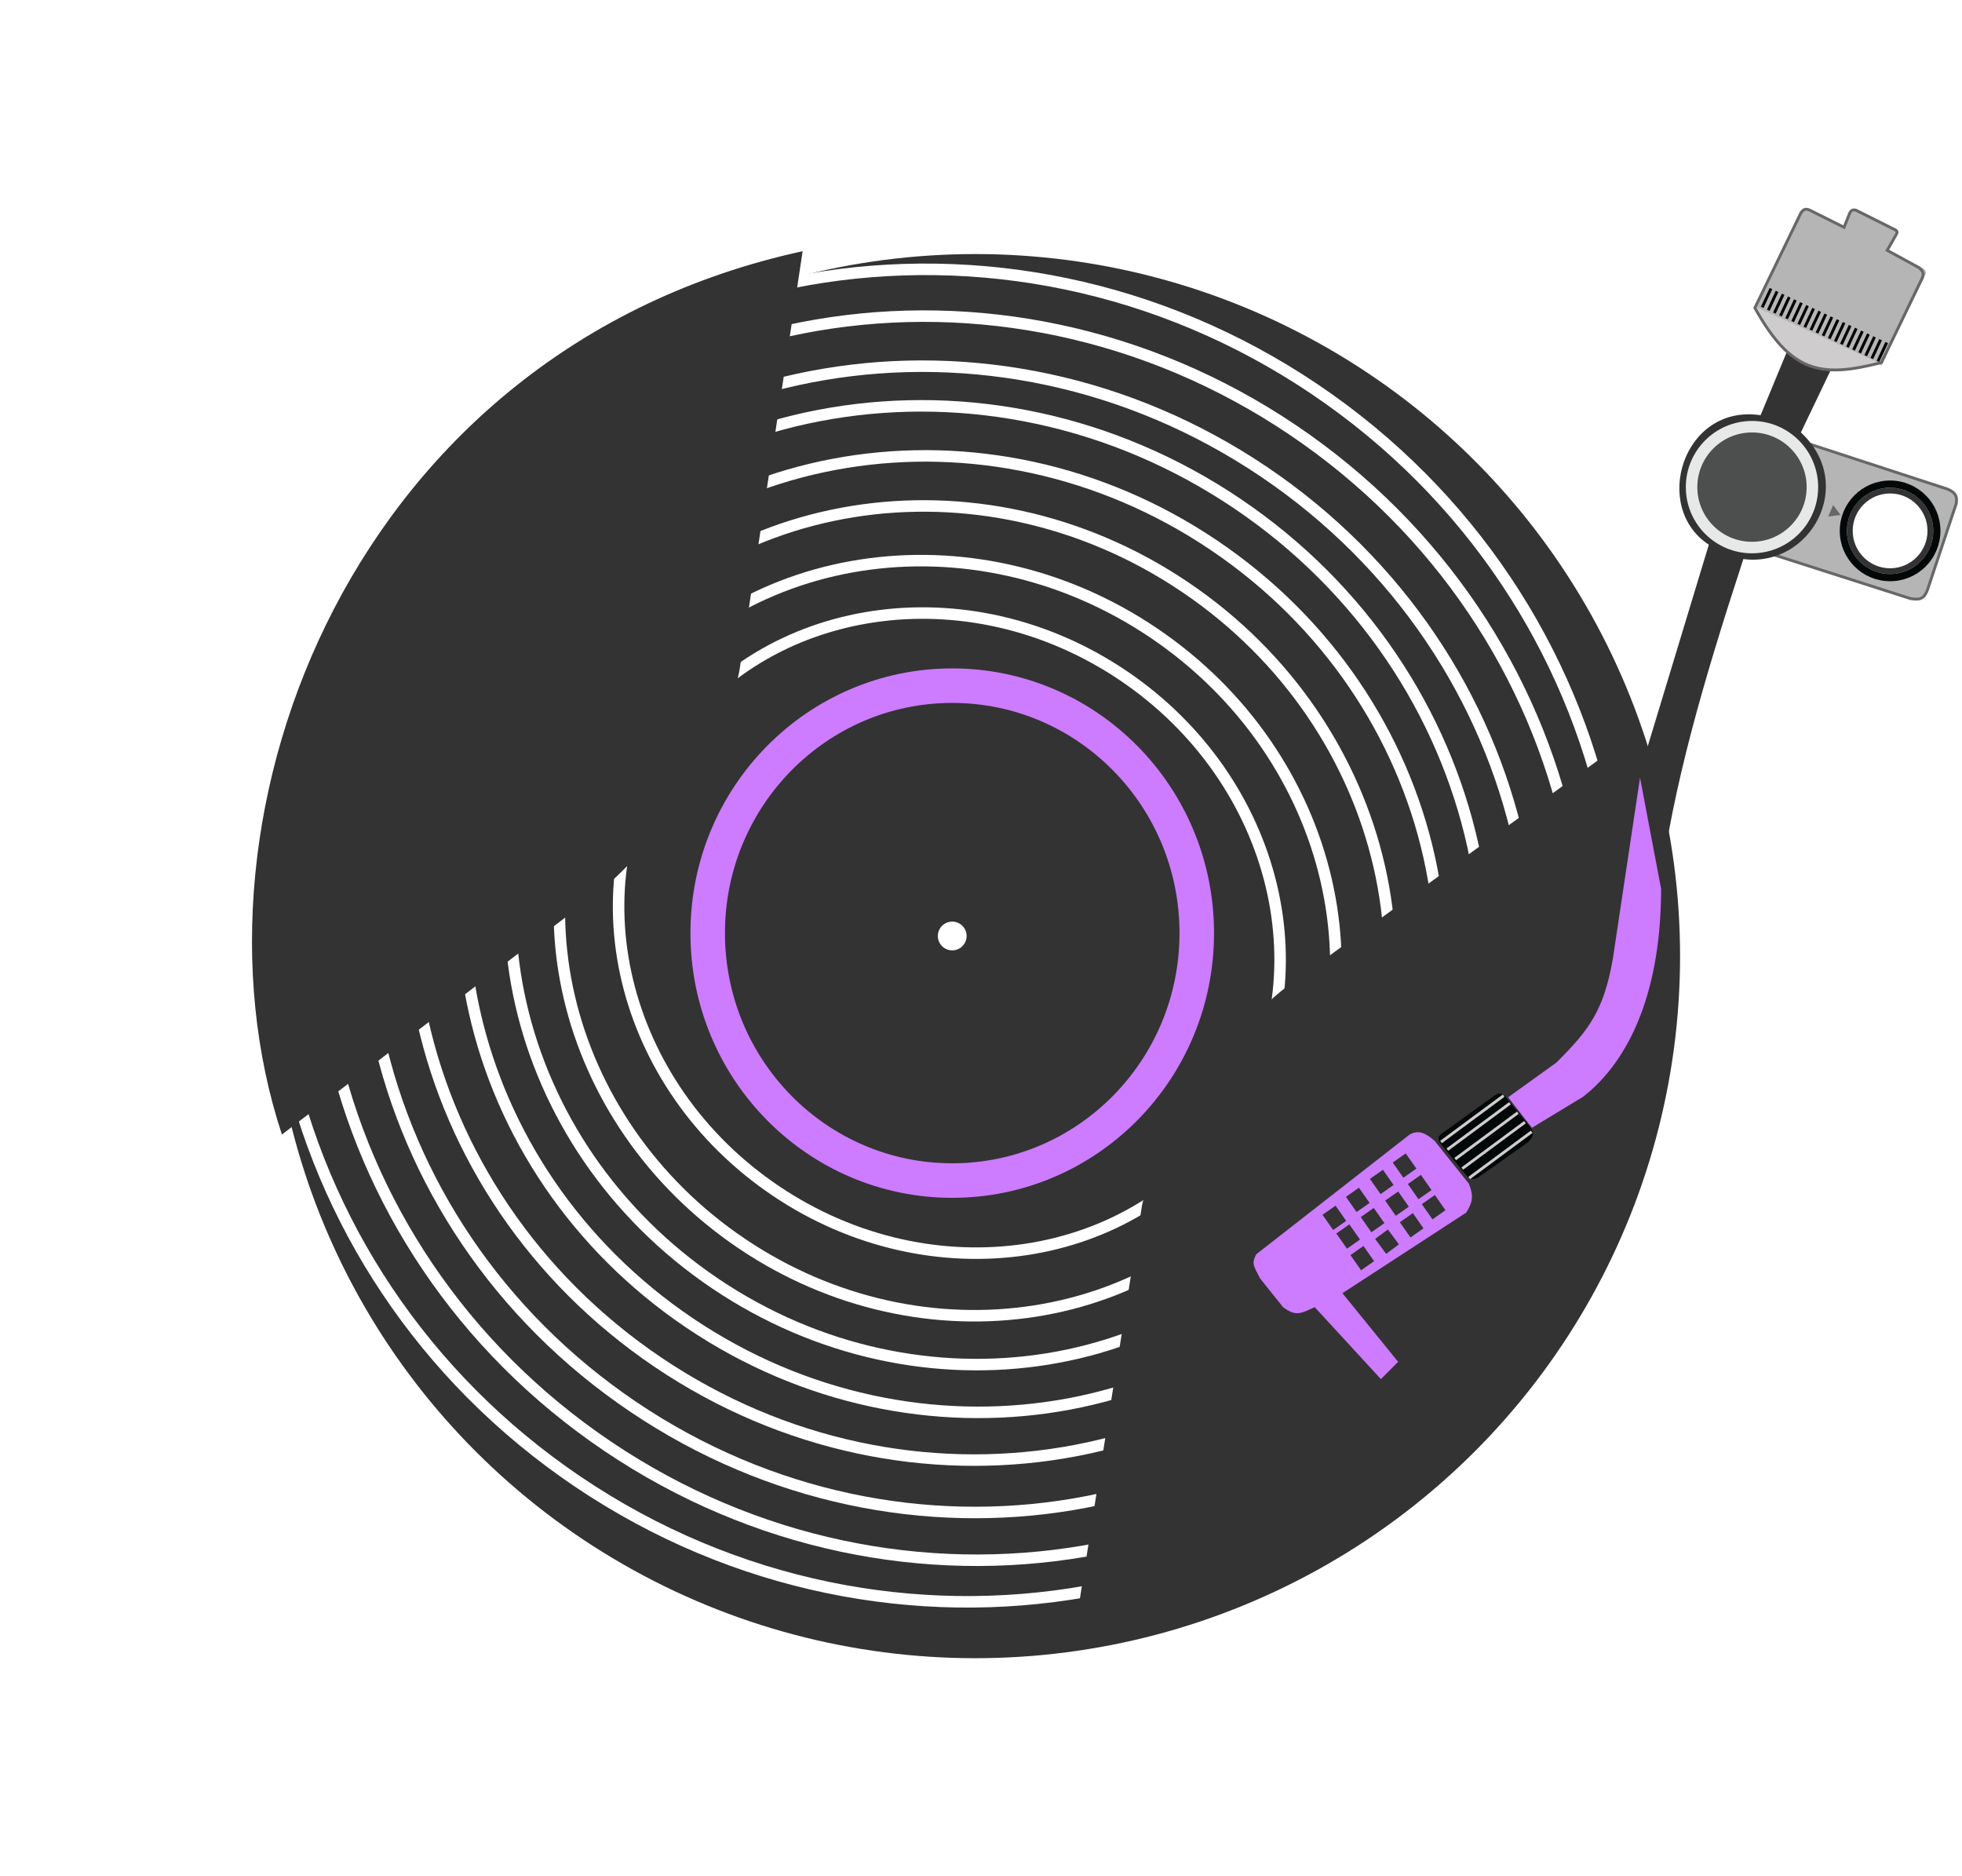 <svg width="341" height="326" viewBox="0 0 341 326" fill="none" xmlns="http://www.w3.org/2000/svg">
<g filter="url(#filter0_d_64_2)">
<ellipse cx="165.5" cy="162.149" rx="122.5" ry="122" fill="#333333"/>
</g>
<circle cx="165.5" cy="162.649" r="2.5" fill="white"/>
<path d="M208 162.149C208 185.928 188.941 205.149 165.5 205.149C142.059 205.149 123 185.928 123 162.149C123 138.369 142.059 119.149 165.5 119.149C188.941 119.149 208 138.369 208 162.149Z" stroke="#CD7BFF" stroke-width="6"/>
<path d="M213.913 195.141C197.281 219.799 161.887 225.185 134.803 206.917C107.72 188.649 99.454 153.815 116.087 129.156C132.719 104.498 168.113 99.113 195.196 117.381C222.28 135.649 230.545 170.483 213.913 195.141Z" stroke="white" stroke-width="2"/>
<path d="M221.902 201.615C202.175 230.862 160.562 237.439 128.91 216.089C97.258 194.74 87.768 153.693 107.495 124.447C127.222 95.2 168.835 88.623 200.487 109.973C232.138 131.322 241.629 172.369 221.902 201.615Z" stroke="white" stroke-width="2"/>
<path d="M229.792 206.142C207.281 239.516 160.071 247.169 124.306 223.045C88.54 198.921 77.951 152.282 100.462 118.908C122.973 85.534 170.183 77.881 205.948 102.005C241.713 126.129 252.303 172.768 229.792 206.142Z" stroke="white" stroke-width="2"/>
<path d="M237.132 210.695C211.993 247.966 159.498 256.637 119.846 229.892C80.194 203.146 68.569 151.225 93.709 113.955C118.848 76.684 171.343 68.013 210.995 94.758C250.647 121.504 262.272 173.424 237.132 210.695Z" stroke="white" stroke-width="2"/>
<path d="M243.473 215.248C215.706 256.415 157.926 266.106 114.387 236.738C70.847 207.371 58.188 150.168 85.956 109.002C113.723 67.835 171.502 58.144 215.042 87.512C258.581 116.879 271.24 174.082 243.473 215.248Z" stroke="white" stroke-width="2"/>
<path d="M250.264 220.828C220.024 265.66 157.271 276.313 110.072 244.476C62.873 212.64 49.242 150.467 79.482 105.634C109.722 60.801 172.475 50.149 219.674 81.985C266.873 113.821 280.504 175.995 250.264 220.828Z" stroke="white" stroke-width="2"/>
<path d="M257.604 225.381C224.737 274.108 156.7 285.782 105.613 251.323C54.525 216.864 39.862 149.408 72.729 100.681C105.596 51.953 173.633 40.279 224.721 74.738C275.809 109.197 290.471 176.653 257.604 225.381Z" stroke="white" stroke-width="2"/>
<path d="M262.737 228.842C227.394 281.241 154.753 294.117 100.469 257.502C46.185 220.887 30.912 148.712 66.255 96.313C101.599 43.914 174.24 31.038 228.524 67.653C282.808 104.267 298.081 176.443 262.737 228.842Z" stroke="white" stroke-width="2"/>
<g filter="url(#filter1_f_64_2)">
<path d="M104.498 154.648C114.682 146.446 126.036 128.681 128.498 116.648L139.5 43.649C61.5 60.649 30.5 141.149 48.998 197.148L104.498 154.648Z" fill="#333333"/>
</g>
<g filter="url(#filter2_f_64_2)">
<path d="M223.574 171.51C212.932 179.686 201.069 197.393 198.496 209.386L187 282.149C268.502 265.204 298.5 188.149 282.5 128.649L223.574 171.51Z" fill="#333333"/>
</g>
<path d="M338.5 85L314 77C317 85.5 314.464 91.785 307 96L332 104C333.812 104.325 334.419 103.975 335 102.5L340 87.5C340.189 86.163 339.869 85.602 338.5 85Z" fill="#B4B5B4" stroke="#676767" stroke-width="0.5"/>
<circle cx="328.504" cy="92.25" r="8.125" stroke="#020708" stroke-width="1.25"/>
<circle cx="328.504" cy="92.25" r="7" fill="white" stroke="#333333"/>
<path d="M317.752 89.752L318.598 87.759L319.901 89.488L317.752 89.752Z" fill="#676767"/>
<path d="M288.513 154.033L284.85 134.73L296.999 94.649C287 88.149 292.499 70.149 305.999 72.149L310.76 60.649C313.129 63.025 314.736 64.247 318.261 64.149L312.999 75.149C322.729 84.149 314.678 98.649 302.999 97.148C295.836 119.058 290.882 136.338 288.513 154.033Z" fill="#333333"/>
<circle cx="304.5" cy="84.649" r="10.5" fill="#4D4F4E" stroke="#E7E9E8" stroke-width="2"/>
<path d="M327 63.5L305 53.5L313.152 36.717C313.319 36.306 313.56 36.235 314.15 36.325L320.5 39.5L321.693 36.717C321.976 36.257 322.195 36.221 322.65 36.325L329.5 39.75C329.866 40.041 329.868 40.206 329.714 40.5L328 43.5L334.337 46.669C334.671 47.033 334.812 47.243 334.671 47.679L327 63.5Z" fill="#B4B5B4"/>
<line x1="306.273" y1="53.412" x2="307.797" y2="50.144" stroke="black" stroke-width="0.5"/>
<line x1="307.332" y1="53.906" x2="308.856" y2="50.638" stroke="black" stroke-width="0.5"/>
<line x1="308.391" y1="54.4" x2="309.915" y2="51.132" stroke="black" stroke-width="0.5"/>
<line x1="309.45" y1="54.893" x2="310.973" y2="51.625" stroke="black" stroke-width="0.5"/>
<line x1="310.508" y1="55.387" x2="312.032" y2="52.119" stroke="black" stroke-width="0.5"/>
<line x1="311.567" y1="55.88" x2="313.091" y2="52.613" stroke="black" stroke-width="0.5"/>
<line x1="312.625" y1="56.374" x2="314.149" y2="53.106" stroke="black" stroke-width="0.5"/>
<line x1="313.684" y1="56.868" x2="315.208" y2="53.6" stroke="black" stroke-width="0.5"/>
<line x1="314.743" y1="57.361" x2="316.267" y2="54.094" stroke="black" stroke-width="0.5"/>
<line x1="315.802" y1="57.855" x2="317.326" y2="54.587" stroke="black" stroke-width="0.5"/>
<line x1="316.86" y1="58.349" x2="318.384" y2="55.081" stroke="black" stroke-width="0.5"/>
<line x1="317.919" y1="58.843" x2="319.443" y2="55.575" stroke="black" stroke-width="0.5"/>
<line x1="318.978" y1="59.336" x2="320.502" y2="56.068" stroke="black" stroke-width="0.5"/>
<line x1="320.037" y1="59.83" x2="321.56" y2="56.562" stroke="black" stroke-width="0.5"/>
<line x1="321.095" y1="60.324" x2="322.619" y2="57.056" stroke="black" stroke-width="0.5"/>
<line x1="322.154" y1="60.817" x2="323.678" y2="57.549" stroke="black" stroke-width="0.5"/>
<line x1="323.212" y1="61.311" x2="324.736" y2="58.043" stroke="black" stroke-width="0.5"/>
<line x1="324.271" y1="61.805" x2="325.795" y2="58.537" stroke="black" stroke-width="0.5"/>
<line x1="325.33" y1="62.298" x2="326.853" y2="59.031" stroke="black" stroke-width="0.5"/>
<line x1="326.389" y1="62.792" x2="327.912" y2="59.524" stroke="black" stroke-width="0.5"/>
<path d="M305 53.25C311 64.25 315 65.75 327 63.25L305 53.25Z" fill="#CECCCD"/>
<path d="M305 53.5C311.273 64.781 316.432 65.736 327 63L334 48.5C334.392 47.631 334.364 47.181 333.5 46.5L328 43.5L329.5 40.875C329.748 40.458 329.81 40.245 329.5 40L322.5 36.5C321.995 36.431 321.772 36.518 321.5 37L320.5 39.5L314.5 36.5C313.75 36.201 313.446 36.386 313 37L305 53.5Z" stroke="#676767" stroke-width="0.5"/>
<path d="M288.703 154.443L285.041 135.14L280.349 166.389C278.798 175.549 276.182 178.998 270.5 184.649L262.111 190.676L266.251 195.978L275.149 190.585C283.593 183.991 288.703 171.649 288.703 154.443Z" fill="#CD7BFF"/>
<path d="M266.073 195.993L261.573 190.493C260.87 189.868 260.436 189.853 259.573 190.493L250.573 196.993C249.744 197.59 249.877 198.058 250.573 198.993L255.073 204.493C255.852 205.012 256.293 204.977 257.073 204.493L265.573 198.493C266.444 197.618 266.669 197.088 266.073 195.993Z" fill="#020708"/>
<line x1="250.451" y1="198.448" x2="261.338" y2="190.392" stroke="#CECCCD" stroke-width="0.5"/>
<line x1="251.551" y1="199.771" x2="262.438" y2="191.716" stroke="#CECCCD" stroke-width="0.5"/>
<line x1="252.913" y1="201.416" x2="263.8" y2="193.361" stroke="#CECCCD" stroke-width="0.5"/>
<line x1="254.152" y1="203.061" x2="265.038" y2="195.005" stroke="#CECCCD" stroke-width="0.5"/>
<line x1="255.351" y1="204.705" x2="266.203" y2="196.675" stroke="#CECCCD" stroke-width="0.5"/>
<path d="M255.318 205.722L249.318 198.222C247.848 196.974 246.651 196.25 245 197.149L218.318 217.972C217.5 219.649 217.846 219.85 219 222.149L223 227.149C225.265 228.831 226.087 228.245 228.5 227.149L240 239.649L243 236.649L233.318 224.722L254.818 210.722C255.965 208.921 256.139 207.836 255.318 205.722Z" fill="#CD7BFF"/>
<rect x="244.319" y="200.43" width="3.222" height="2.762" transform="rotate(55 244.319 200.43)" fill="#333333"/>
<rect x="236.189" y="206.392" width="3.222" height="2.762" transform="rotate(55 236.189 206.392)" fill="#333333"/>
<rect x="232.121" y="209.516" width="3.222" height="2.762" transform="rotate(55 232.121 209.516)" fill="#333333"/>
<rect x="246.952" y="204.163" width="3.222" height="2.762" transform="rotate(55 246.952 204.163)" fill="#333333"/>
<rect x="249.378" y="207.662" width="3.222" height="2.762" transform="rotate(55 249.378 207.662)" fill="#333333"/>
<rect x="245.559" y="210.81" width="3.222" height="2.762" transform="rotate(55 245.559 210.81)" fill="#333333"/>
<rect x="240.357" y="203.277" width="3.222" height="2.762" transform="rotate(55 240.357 203.277)" fill="#333333"/>
<rect x="236.972" y="216.514" width="3.222" height="2.762" transform="rotate(55 236.972 216.514)" fill="#333333"/>
<rect x="243.008" y="207.048" width="3.222" height="2.762" transform="rotate(55 243.008 207.048)" fill="#333333"/>
<rect x="238.764" y="209.905" width="3.222" height="2.762" transform="rotate(55 238.764 209.905)" fill="#333333"/>
<rect x="234.52" y="212.761" width="3.222" height="2.762" transform="rotate(55 234.52 212.761)" fill="#333333"/>
<rect x="241.221" y="213.649" width="3.222" height="2.762" transform="rotate(53.5 241.221 213.649)" fill="#333333"/>
<defs>
<filter id="filter0_d_64_2" x="41" y="38.149" width="257" height="256" filterUnits="userSpaceOnUse" color-interpolation-filters="sRGB">
<feFlood flood-opacity="0" result="BackgroundImageFix"/>
<feColorMatrix in="SourceAlpha" type="matrix" values="0 0 0 0 0 0 0 0 0 0 0 0 0 0 0 0 0 0 127 0" result="hardAlpha"/>
<feOffset dx="4" dy="4"/>
<feGaussianBlur stdDeviation="3"/>
<feComposite in2="hardAlpha" operator="out"/>
<feColorMatrix type="matrix" values="0 0 0 0 0 0 0 0 0 0 0 0 0 0 0 0 0 0 0.2 0"/>
<feBlend mode="normal" in2="BackgroundImageFix" result="effect1_dropShadow_64_2"/>
<feBlend mode="normal" in="SourceGraphic" in2="effect1_dropShadow_64_2" result="shape"/>
</filter>
<filter id="filter1_f_64_2" x="39.797" y="39.649" width="103.703" height="161.5" filterUnits="userSpaceOnUse" color-interpolation-filters="sRGB">
<feFlood flood-opacity="0" result="BackgroundImageFix"/>
<feBlend mode="normal" in="SourceGraphic" in2="BackgroundImageFix" result="shape"/>
<feGaussianBlur stdDeviation="2" result="effect1_foregroundBlur_64_2"/>
</filter>
<filter id="filter2_f_64_2" x="183" y="124.649" width="107.646" height="161.5" filterUnits="userSpaceOnUse" color-interpolation-filters="sRGB">
<feFlood flood-opacity="0" result="BackgroundImageFix"/>
<feBlend mode="normal" in="SourceGraphic" in2="BackgroundImageFix" result="shape"/>
<feGaussianBlur stdDeviation="2" result="effect1_foregroundBlur_64_2"/>
</filter>
</defs>
</svg>
